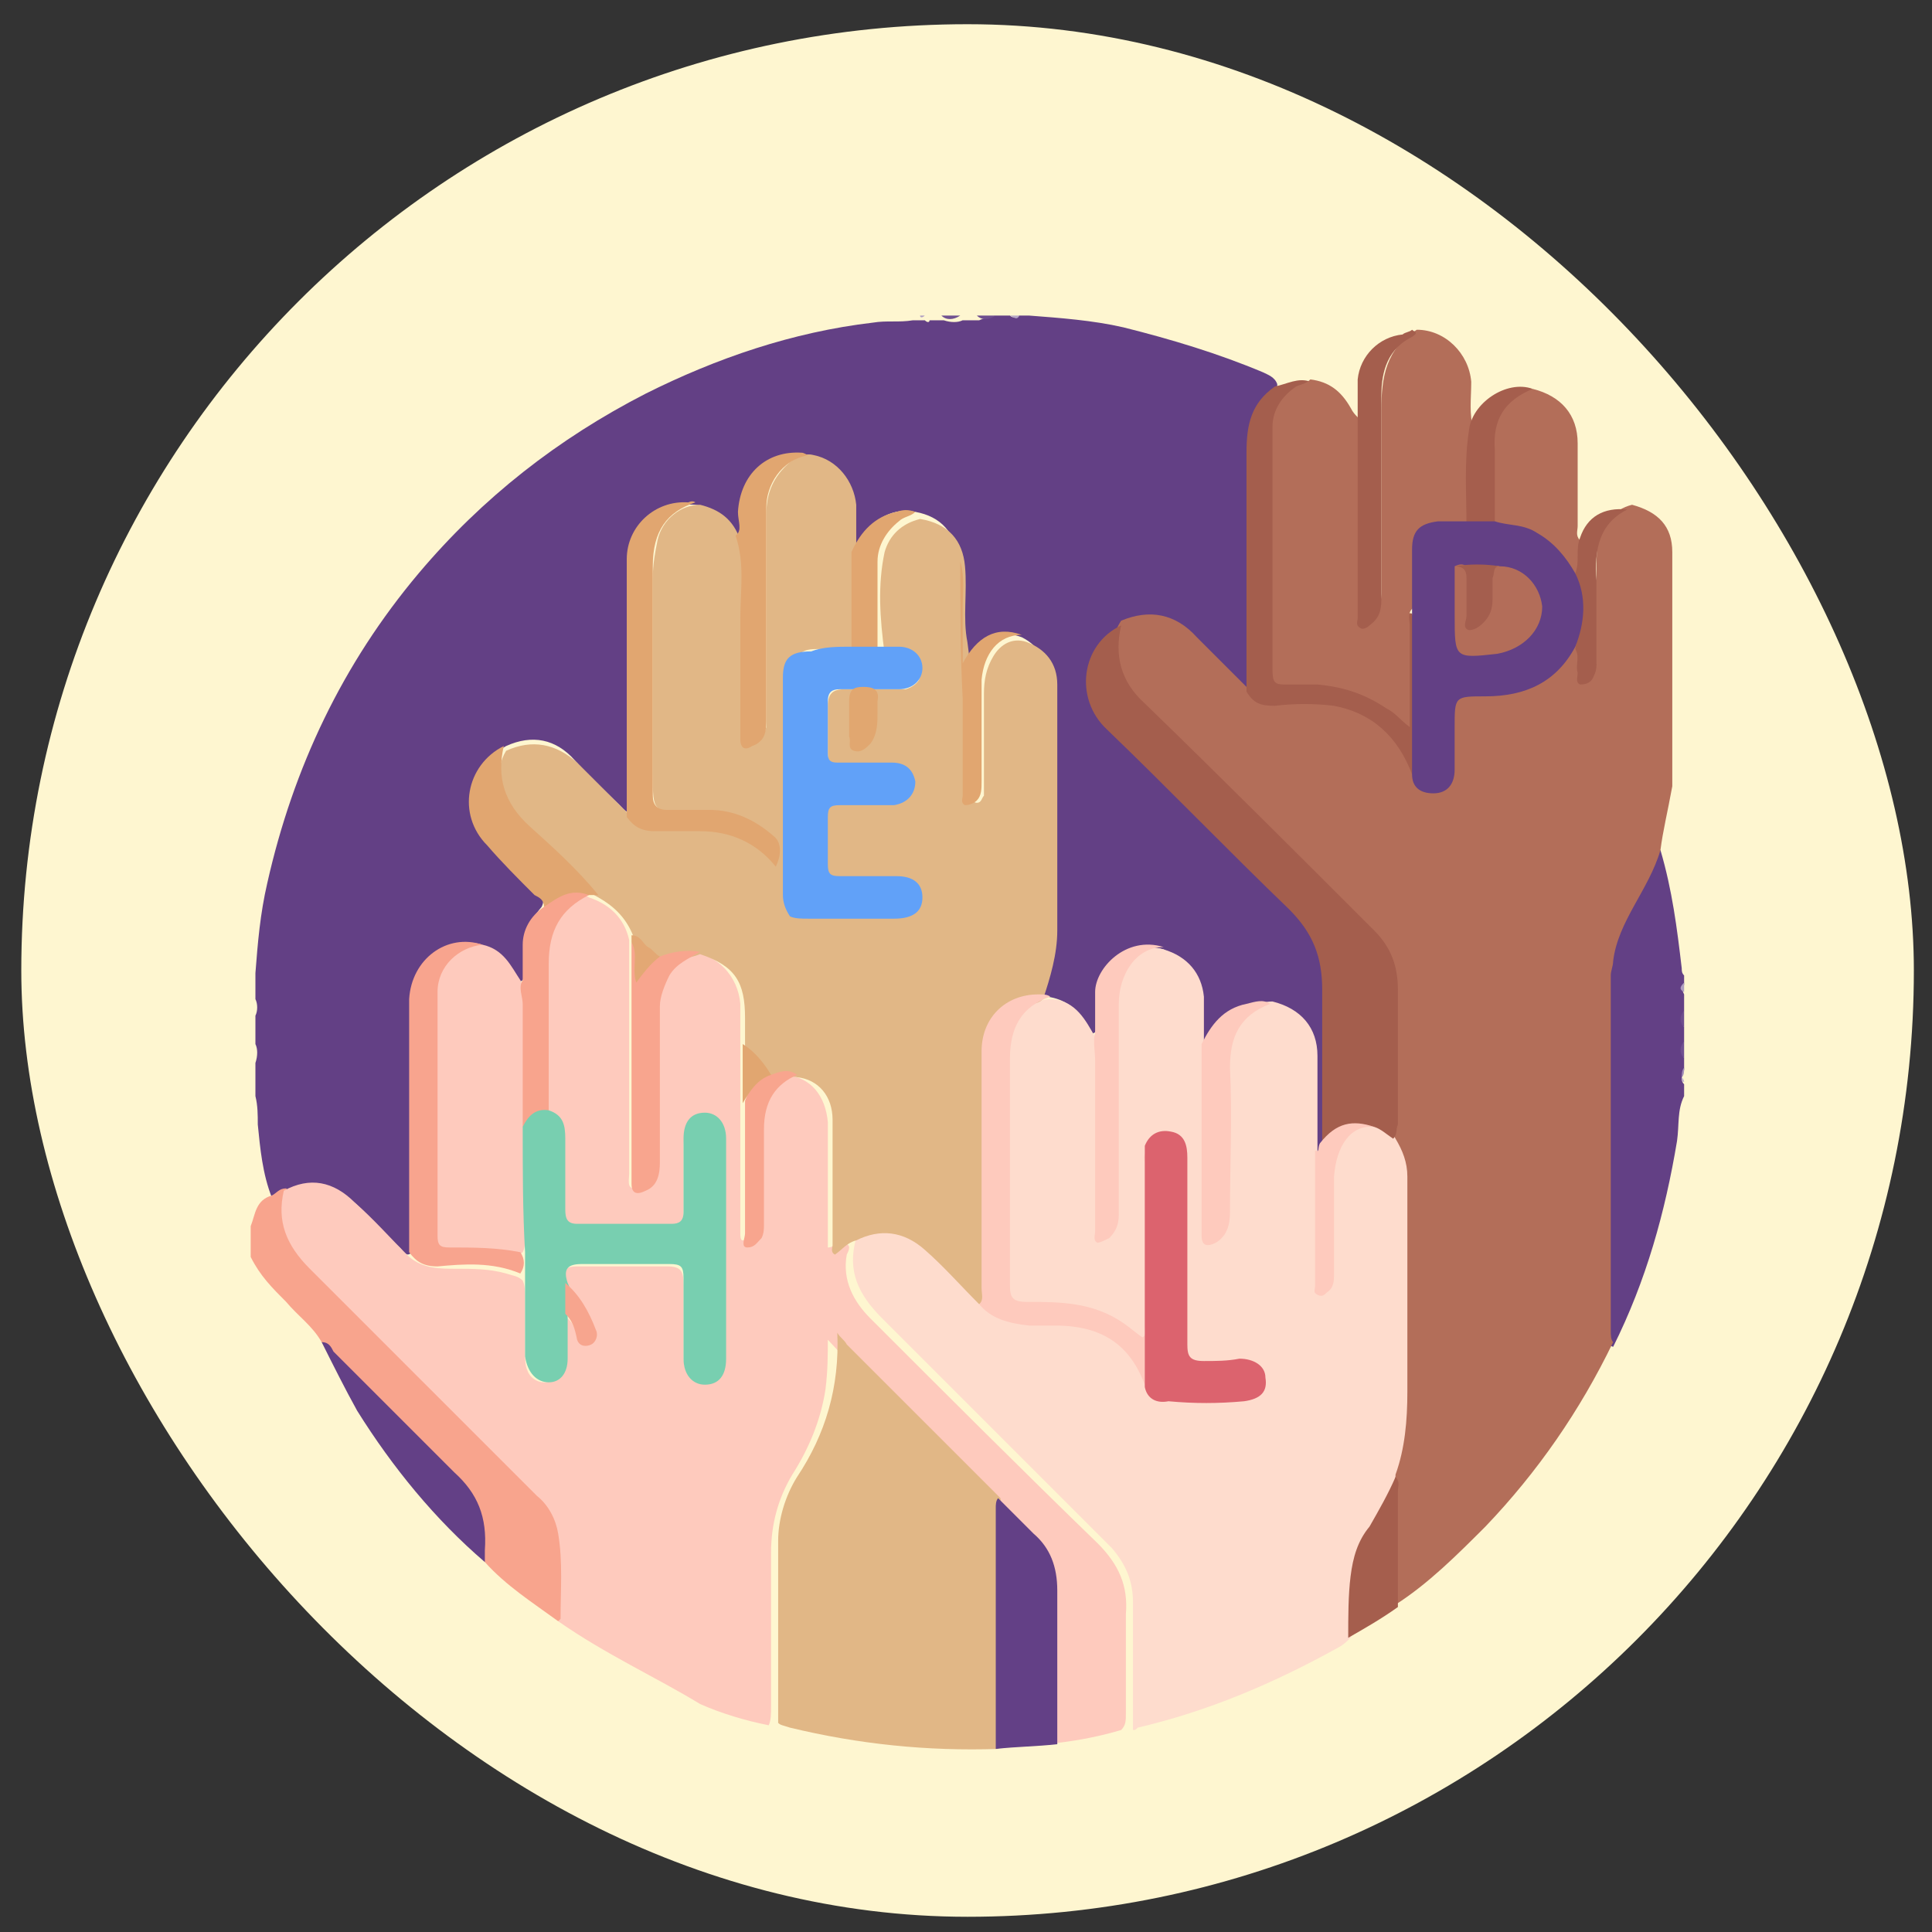 <svg width="49" height="49" viewBox="0 0 49 49" fill="none" xmlns="http://www.w3.org/2000/svg">
<rect x="0" y="0" width="49" height="49" fill="#333333" stroke="none"/>
<rect x="0.54" y="0.614" width="48" height="48" rx="24" fill="#FEF6D0"/>
<g clip-path="url(#clip0_806_8207)">
<path d="M25.255 8.003C25.375 8.003 25.495 8.003 25.615 8.003C25.675 8.063 25.735 8.063 25.855 8.003C25.915 8.003 25.975 8.003 26.095 8.003C26.875 8.063 27.715 8.123 28.495 8.303C29.695 8.603 30.894 8.963 32.034 9.443C32.154 9.503 32.334 9.563 32.394 9.743C32.394 9.803 32.394 9.863 32.334 9.863C31.794 10.342 31.734 10.942 31.794 11.602C31.794 13.342 31.794 15.142 31.794 16.881C31.794 17.061 31.794 17.241 31.734 17.421C31.614 17.661 31.494 17.481 31.374 17.421C31.014 17.061 30.654 16.701 30.294 16.341C29.755 15.802 29.215 15.682 28.495 15.982C27.535 16.581 27.415 17.601 28.195 18.441C29.755 20.001 31.314 21.621 32.934 23.12C33.354 23.541 33.654 24.08 33.654 24.68C33.654 26.12 33.714 27.62 33.654 29.06C33.594 29.18 33.654 29.36 33.414 29.3C33.294 29.18 33.354 29 33.354 28.88C33.354 28.28 33.354 27.68 33.354 27.08C33.354 26.36 33.054 25.82 32.334 25.58C31.794 25.4 31.254 25.64 30.894 26.24C30.714 26.3 30.714 26.54 30.474 26.42C30.354 26.12 30.414 25.82 30.414 25.52C30.474 24.8 30.114 24.38 29.515 24.08C28.675 23.84 27.895 24.44 27.835 25.34C27.835 25.64 27.895 25.88 27.775 26.18C27.595 26.3 27.535 26.12 27.535 26C27.355 25.58 26.995 25.34 26.575 25.28C26.455 25.22 26.335 25.22 26.275 25.1C26.215 24.98 26.275 24.8 26.335 24.68C26.515 24.08 26.575 23.421 26.575 22.761C26.575 20.961 26.575 19.161 26.575 17.361C26.575 16.822 26.395 16.401 25.915 16.162C25.435 15.982 25.015 16.102 24.715 16.462C24.655 16.521 24.595 16.701 24.415 16.642C24.295 16.581 24.295 16.401 24.295 16.282C24.295 15.622 24.295 15.022 24.295 14.362C24.295 14.302 24.295 14.242 24.295 14.182C24.235 13.522 23.875 13.102 23.215 12.982C22.676 12.862 22.136 13.162 21.836 13.642C21.776 13.762 21.776 13.942 21.596 13.882C21.476 13.582 21.536 13.282 21.536 12.922C21.536 12.202 21.236 11.782 20.576 11.542C19.616 11.422 18.896 12.022 18.836 13.042C18.836 13.222 18.896 13.522 18.716 13.642C18.656 13.642 18.596 13.582 18.596 13.522C18.356 13.102 18.056 12.862 17.636 12.802C16.736 12.742 16.137 13.282 16.137 14.182C16.137 16.102 16.137 18.021 16.137 19.941C16.137 20.121 16.137 20.301 16.077 20.481C15.957 20.721 15.837 20.541 15.717 20.421C15.357 20.061 14.937 19.701 14.577 19.281C14.097 18.741 13.497 18.621 12.837 18.921C11.877 19.461 11.697 20.541 12.417 21.321C12.777 21.741 13.197 22.101 13.557 22.521C13.677 22.641 13.857 22.761 13.737 23C13.377 23.421 13.257 23.84 13.317 24.38C13.317 24.56 13.317 24.68 13.257 24.86C13.077 24.98 13.017 24.8 13.017 24.68C12.837 24.32 12.537 24.08 12.177 24.02C11.277 23.84 10.557 24.44 10.557 25.4C10.557 26.42 10.557 27.5 10.557 28.52C10.557 29.42 10.557 30.319 10.557 31.219C10.557 31.399 10.557 31.579 10.497 31.699C10.317 31.939 10.258 31.759 10.137 31.639C9.778 31.339 9.418 30.979 9.118 30.619C8.578 30.079 7.978 29.899 7.318 30.259C7.138 30.259 7.078 30.499 6.898 30.379C6.658 29.779 6.598 29.12 6.538 28.52C6.538 28.28 6.538 28.04 6.478 27.8C6.478 27.5 6.478 27.26 6.478 26.96C6.538 26.78 6.538 26.6 6.478 26.48C6.478 26.24 6.478 26 6.478 25.76C6.538 25.64 6.538 25.46 6.478 25.34C6.478 25.1 6.478 24.92 6.478 24.68C6.538 23.9 6.598 23.18 6.778 22.401C7.438 19.461 8.698 16.822 10.617 14.542C12.237 12.622 14.157 11.122 16.377 9.983C18.176 9.083 20.096 8.423 22.136 8.183C22.496 8.123 22.796 8.183 23.155 8.123C23.276 8.123 23.335 8.123 23.456 8.123C23.515 8.183 23.575 8.183 23.575 8.123C23.695 8.123 23.815 8.123 23.935 8.123C24.115 8.183 24.295 8.183 24.415 8.123C24.535 8.123 24.715 8.123 24.835 8.123C24.955 8.063 25.075 8.063 25.255 8.003Z" fill="#634085"/>
<path d="M42.113 21.561C42.413 22.581 42.533 23.54 42.653 24.56C42.653 24.62 42.653 24.68 42.713 24.74C42.713 24.8 42.713 24.86 42.713 24.98C42.653 25.04 42.653 25.1 42.713 25.22C42.713 25.34 42.713 25.52 42.713 25.64C42.653 25.76 42.653 25.94 42.713 26.06C42.713 26.18 42.713 26.3 42.713 26.42C42.653 26.54 42.653 26.72 42.713 26.84C42.713 26.96 42.713 27.02 42.713 27.14C42.653 27.2 42.713 27.26 42.653 27.32C42.653 27.38 42.653 27.44 42.713 27.5C42.713 27.62 42.713 27.68 42.713 27.8C42.533 28.16 42.593 28.52 42.533 28.94C42.233 30.739 41.753 32.479 40.913 34.159C40.733 34.099 40.733 33.919 40.733 33.739C40.733 30.739 40.733 27.8 40.733 24.8C40.733 24.26 40.913 23.72 41.153 23.18C41.393 22.761 41.693 22.341 41.813 21.861C41.933 21.681 41.993 21.561 42.113 21.561Z" fill="#634085"/>
<path d="M14.157 41.118C13.497 40.638 12.837 40.218 12.297 39.618C12.177 39.438 12.237 39.258 12.237 39.078C12.237 38.478 12.057 37.938 11.577 37.518C10.557 36.559 9.597 35.539 8.638 34.579C8.458 34.399 8.338 34.219 8.158 34.039C7.918 33.619 7.558 33.379 7.258 33.019C6.898 32.659 6.598 32.359 6.358 31.879C6.358 31.639 6.358 31.339 6.358 31.099C6.478 30.799 6.478 30.439 6.898 30.319C7.018 30.259 7.078 30.14 7.258 30.14C7.378 30.259 7.318 30.379 7.318 30.499C7.258 31.039 7.378 31.459 7.798 31.879C9.777 33.799 11.697 35.779 13.677 37.698C14.217 38.238 14.457 38.778 14.457 39.558C14.457 39.978 14.457 40.398 14.457 40.818C14.337 40.878 14.397 41.058 14.157 41.118Z" fill="#F8A48D"/>
<path d="M24.355 8.003C24.175 8.123 23.995 8.123 23.875 8.003C23.995 8.003 24.175 8.003 24.355 8.003Z" fill="#705190"/>
<path d="M25.255 8.003C25.075 8.123 24.895 8.123 24.775 8.003C24.955 8.003 25.075 8.003 25.255 8.003Z" fill="#6E4E8F"/>
<path d="M42.713 26.06C42.593 25.94 42.593 25.76 42.713 25.64C42.713 25.76 42.713 25.88 42.713 26.06Z" fill="#6D4D8D"/>
<path d="M42.713 26.84C42.593 26.72 42.593 26.54 42.713 26.42C42.713 26.54 42.713 26.66 42.713 26.84Z" fill="#705090"/>
<path d="M42.653 27.32C42.653 27.26 42.653 27.14 42.713 27.08C42.713 27.2 42.713 27.26 42.653 27.32C42.713 27.32 42.713 27.32 42.653 27.32Z" fill="#A490B9"/>
<path d="M42.713 25.16C42.593 25.1 42.593 25.04 42.713 24.92C42.713 25.04 42.713 25.1 42.713 25.16Z" fill="#AF9DC0"/>
<path d="M25.855 8.003C25.795 8.123 25.735 8.063 25.615 8.003C25.675 8.003 25.735 8.003 25.855 8.003Z" fill="#B6A6C6"/>
<path d="M23.455 8.003C23.395 8.063 23.335 8.063 23.335 8.003C23.395 8.003 23.455 8.003 23.455 8.003Z" fill="#B09FC2"/>
<path d="M42.653 27.32C42.713 27.38 42.713 27.44 42.713 27.44C42.653 27.44 42.653 27.38 42.653 27.32Z" fill="#BEAFCC"/>
<path d="M42.113 21.561C41.813 22.581 41.033 23.36 40.913 24.38C40.913 24.5 40.853 24.62 40.853 24.74C40.853 27.74 40.853 30.739 40.853 33.739C40.853 33.859 40.853 33.979 40.913 34.039C40.073 35.779 38.993 37.338 37.673 38.718C36.953 39.438 36.234 40.158 35.394 40.698C35.274 40.518 35.274 40.338 35.274 40.158C35.274 39.258 35.274 38.298 35.274 37.398C35.754 34.879 35.394 32.359 35.514 29.779C35.514 29.48 35.454 29.24 35.334 28.94C35.334 27.68 35.334 26.42 35.334 25.16C35.334 24.5 35.154 23.96 34.674 23.54C32.694 21.561 30.774 19.641 28.795 17.661C28.435 17.301 28.195 16.822 28.255 16.282C28.255 16.102 28.315 15.922 28.435 15.742C29.155 15.442 29.815 15.562 30.355 16.162C30.774 16.581 31.194 17.001 31.614 17.421C31.974 17.721 32.394 17.721 32.814 17.721C33.174 17.721 33.534 17.661 33.894 17.781C34.914 18.021 35.574 18.621 35.934 19.581C35.994 19.821 36.174 20.001 36.474 19.941C36.773 19.881 36.834 19.701 36.834 19.401C36.834 18.921 36.834 18.441 36.834 17.961C36.834 17.541 36.894 17.481 37.313 17.481C37.673 17.481 38.033 17.481 38.453 17.421C38.993 17.301 39.413 17.061 39.713 16.581C39.773 16.462 39.833 16.341 40.013 16.282C40.193 16.341 40.133 16.521 40.193 16.701C40.193 16.822 40.193 16.941 40.253 17.121C40.493 17.001 40.493 16.822 40.493 16.581C40.493 15.802 40.493 15.082 40.493 14.302C40.493 14.122 40.493 13.882 40.553 13.702C40.673 13.282 40.913 12.922 41.393 12.802C42.053 12.982 42.413 13.342 42.413 14.002C42.413 15.982 42.413 17.961 42.413 19.941C42.293 20.601 42.173 21.081 42.113 21.561Z" fill="#B36E59"/>
<path d="M14.157 41.118L14.217 41.058C14.217 40.338 14.277 39.618 14.157 38.898C14.097 38.538 13.917 38.178 13.617 37.938C11.697 36.019 9.778 34.099 7.858 32.179C7.258 31.579 7.018 30.979 7.198 30.199C7.858 29.84 8.458 29.959 8.998 30.499C9.478 30.919 9.898 31.399 10.378 31.879C10.738 32.179 11.158 32.179 11.577 32.179C11.997 32.179 12.417 32.179 12.837 32.299C13.017 32.359 13.137 32.359 13.257 32.479C13.317 32.599 13.317 32.779 13.317 32.899C13.317 33.379 13.317 33.859 13.317 34.339C13.317 34.459 13.317 34.639 13.377 34.759C13.437 34.939 13.617 35.059 13.797 35.059C14.037 35.059 14.157 34.879 14.157 34.699C14.157 34.519 14.157 34.279 14.157 34.039C14.157 33.859 14.157 33.679 14.217 33.499C14.337 33.319 14.397 33.439 14.457 33.499C14.577 33.619 14.577 33.799 14.697 33.919C14.757 34.039 14.817 34.099 14.937 34.099C15.057 34.039 14.997 33.919 14.997 33.799C14.877 33.439 14.697 33.139 14.457 32.899C14.397 32.779 14.277 32.719 14.217 32.539C14.157 32.239 14.337 32.119 14.637 32.119C15.417 32.119 16.197 32.119 16.917 32.119C17.277 32.119 17.337 32.239 17.337 32.599C17.337 33.199 17.337 33.799 17.337 34.399C17.337 34.819 17.517 35.059 17.756 35.059C18.056 35.059 18.176 34.819 18.176 34.399C18.176 32.659 18.176 30.859 18.176 29.12C18.176 28.7 18.056 28.46 17.756 28.46C17.456 28.46 17.337 28.7 17.337 29.12C17.337 29.66 17.337 30.199 17.337 30.739C17.337 31.159 17.217 31.279 16.797 31.279C16.077 31.279 15.357 31.279 14.637 31.279C14.217 31.279 14.157 31.159 14.097 30.739C14.097 30.259 14.097 29.779 14.097 29.3C14.097 28.94 14.037 28.58 13.737 28.34C13.677 28.22 13.677 28.04 13.677 27.92C13.677 26.72 13.677 25.58 13.677 24.38C13.677 23.66 13.977 23.061 14.697 22.761C14.757 22.761 14.877 22.701 14.937 22.761C15.477 22.941 15.837 23.3 15.957 23.84C15.957 23.9 15.957 24.02 15.957 24.08C15.957 25.94 15.957 27.8 15.957 29.66C15.957 29.72 15.957 29.779 15.957 29.779C15.957 29.899 15.897 30.139 16.077 30.139C16.257 30.139 16.317 30.02 16.377 29.84C16.437 29.66 16.437 29.48 16.437 29.3C16.437 28.1 16.437 26.9 16.437 25.7C16.437 24.92 16.737 24.44 17.517 24.14C18.176 24.2 18.716 24.74 18.776 25.46C18.776 25.82 18.776 26.18 18.776 26.54C18.776 27.02 18.776 27.5 18.776 27.98C18.776 29 18.776 29.959 18.776 30.979C18.776 31.099 18.776 31.159 18.776 31.279C18.776 31.339 18.776 31.459 18.836 31.459C18.896 31.459 18.956 31.399 18.956 31.339C19.016 31.219 19.016 31.039 19.016 30.919C19.016 30.199 19.016 29.48 19.016 28.82C19.016 28.4 19.076 28.04 19.316 27.68C19.496 27.5 19.676 27.32 19.916 27.26C20.576 27.32 20.936 27.8 20.996 28.46C20.996 29.419 20.996 30.379 20.996 31.279C20.996 31.399 20.996 31.519 20.996 31.639C21.176 31.639 21.236 31.459 21.416 31.519C21.596 31.579 21.536 31.699 21.476 31.819C21.356 32.479 21.656 33.019 22.076 33.439C23.996 35.359 25.915 37.278 27.835 39.138C28.375 39.678 28.615 40.218 28.555 40.938C28.555 41.778 28.555 42.617 28.555 43.457C28.555 43.637 28.555 43.757 28.435 43.877C27.835 44.057 27.175 44.177 26.515 44.237C26.395 44.117 26.455 43.937 26.455 43.757C26.455 42.678 26.455 41.658 26.455 40.578C26.455 39.918 26.275 39.318 25.735 38.838C25.495 38.598 25.195 38.358 25.015 38.058C23.696 36.738 22.316 35.419 20.996 33.979V33.919C20.996 34.339 20.996 34.759 20.936 35.239C20.816 36.019 20.516 36.738 20.096 37.398C19.736 37.998 19.556 38.658 19.556 39.378C19.556 40.698 19.556 41.958 19.556 43.277C19.556 43.457 19.556 43.637 19.496 43.757C18.896 43.637 18.296 43.457 17.756 43.218C16.677 42.558 15.357 41.958 14.157 41.118Z" fill="#FECABD"/>
<path d="M28.735 43.877C28.735 42.797 28.735 41.718 28.735 40.638C28.735 40.098 28.555 39.678 28.195 39.258C26.275 37.338 24.295 35.359 22.376 33.439C21.776 32.839 21.476 32.239 21.716 31.399C22.076 31.039 22.495 31.159 22.916 31.219C23.215 31.279 23.395 31.399 23.635 31.639C24.115 32.059 24.535 32.539 24.955 33.019C25.195 33.319 25.555 33.439 25.975 33.379C26.215 33.379 26.515 33.379 26.815 33.379C27.655 33.379 28.375 33.739 28.915 34.399C29.095 34.639 29.095 34.939 29.215 35.179C29.334 35.359 29.454 35.479 29.694 35.479C30.354 35.539 30.954 35.539 31.614 35.479C31.854 35.419 32.094 35.359 32.034 35.059C32.034 34.819 31.794 34.639 31.494 34.699C31.194 34.699 30.954 34.699 30.654 34.699C30.114 34.699 30.054 34.639 30.054 34.099C30.054 32.779 30.054 31.399 30.054 30.079C30.054 29.84 30.054 29.66 30.054 29.42C30.054 29.18 29.934 29 29.694 28.94C29.454 28.88 29.274 29 29.154 29.24C29.095 29.36 29.095 29.54 29.095 29.72C29.095 30.979 29.095 32.179 29.095 33.439C29.095 33.559 29.095 33.619 29.095 33.739C29.095 33.859 29.095 33.979 28.975 34.039C28.855 34.099 28.795 34.039 28.675 33.919C28.015 33.319 27.235 33.199 26.395 33.139C26.275 33.139 26.215 33.139 26.095 33.139C25.615 33.139 25.555 33.079 25.555 32.599C25.555 31.219 25.555 29.779 25.555 28.4C25.555 27.8 25.555 27.2 25.555 26.6C25.555 25.88 26.035 25.34 26.695 25.34C27.295 25.4 27.535 25.88 27.775 26.3C27.955 26.54 27.895 26.84 27.895 27.08C27.895 28.4 27.895 29.72 27.895 31.039C27.895 31.159 27.835 31.399 28.015 31.399C28.195 31.399 28.255 31.219 28.315 31.039C28.375 30.859 28.315 30.739 28.315 30.559C28.315 28.94 28.315 27.32 28.315 25.7C28.315 25.28 28.375 24.86 28.615 24.5C28.855 24.2 29.095 23.96 29.515 24.08C30.114 24.26 30.474 24.68 30.534 25.28C30.534 25.7 30.534 26.06 30.534 26.48C30.654 26.66 30.654 26.84 30.654 27.02C30.654 28.28 30.654 29.48 30.654 30.739C30.654 30.859 30.654 30.979 30.654 31.039C30.654 31.159 30.594 31.399 30.774 31.399C30.954 31.399 31.014 31.219 31.074 31.039C31.134 30.859 31.134 30.679 31.134 30.499C31.134 29.3 31.134 28.1 31.134 26.9C31.134 26.54 31.194 26.18 31.494 25.82C31.674 25.58 31.914 25.4 32.274 25.4C32.994 25.58 33.414 26.06 33.414 26.78C33.414 27.62 33.414 28.4 33.414 29.24C33.534 29.36 33.534 29.54 33.534 29.72C33.534 30.559 33.534 31.399 33.534 32.239C33.534 32.359 33.534 32.419 33.534 32.539C33.534 32.599 33.534 32.659 33.594 32.659C33.654 32.659 33.654 32.659 33.714 32.599C33.774 32.479 33.774 32.299 33.774 32.179C33.774 31.459 33.774 30.739 33.774 30.079C33.774 29.779 33.774 29.54 33.894 29.24C34.074 28.82 34.314 28.52 34.794 28.52C35.034 28.52 35.274 28.64 35.394 28.88C35.574 29.18 35.694 29.48 35.694 29.84C35.694 31.639 35.694 33.499 35.694 35.299C35.694 36.019 35.633 36.739 35.394 37.398C35.394 37.758 35.214 38.118 35.034 38.358C34.494 39.138 34.314 40.038 34.314 40.938C34.314 41.118 34.374 41.358 34.254 41.538C34.194 41.598 34.074 41.718 33.954 41.778C32.334 42.678 30.654 43.398 28.855 43.817C28.795 43.877 28.795 43.877 28.735 43.877Z" fill="#FEDCCD"/>
<path d="M24.835 33.079C24.355 32.599 23.936 32.119 23.456 31.699C22.916 31.219 22.316 31.159 21.716 31.459C21.476 31.519 21.356 31.699 21.176 31.819C21.056 31.759 21.116 31.639 21.116 31.579C21.116 30.499 21.116 29.42 21.116 28.4C21.116 27.8 20.756 27.38 20.216 27.32C20.036 27.26 19.796 27.44 19.616 27.38C19.316 27.14 19.076 26.84 18.896 26.54C18.896 26.3 18.896 26.06 18.896 25.82C18.896 24.92 18.656 24.5 17.756 24.2C17.456 24.32 17.157 24.32 16.857 24.38C16.497 24.32 16.317 23.96 16.077 23.78C15.897 23.3 15.597 23.001 15.177 22.761C14.937 22.641 14.757 22.461 14.577 22.281C14.097 21.801 13.557 21.261 13.077 20.781C12.597 20.301 12.537 19.521 12.837 19.041C13.497 18.741 14.097 18.861 14.637 19.341C15.117 19.821 15.537 20.241 16.017 20.721C16.377 21.021 16.797 21.021 17.276 21.021C17.756 21.021 18.176 20.961 18.596 21.081C19.136 21.261 19.556 21.501 19.916 21.921C20.036 22.221 20.096 22.461 19.976 22.761C19.856 23.12 19.856 23.12 20.216 23.12C21.056 23.18 21.956 23.12 22.796 23.12C23.096 23.12 23.276 22.941 23.276 22.761C23.276 22.521 23.096 22.341 22.796 22.341C22.376 22.281 21.896 22.341 21.476 22.341C21.056 22.341 20.996 22.281 20.936 21.861C20.936 21.501 20.936 21.141 20.936 20.781C20.936 20.481 21.056 20.361 21.356 20.361C21.716 20.361 22.016 20.361 22.376 20.361C22.436 20.361 22.496 20.361 22.556 20.361C22.916 20.361 23.156 20.181 23.156 19.941C23.156 19.701 22.916 19.521 22.556 19.521C22.196 19.521 21.776 19.521 21.416 19.521C21.116 19.521 20.996 19.401 20.996 19.101C20.996 18.681 20.996 18.321 20.996 17.901C20.996 17.601 21.116 17.481 21.416 17.481C21.836 17.481 22.196 17.481 22.616 17.481C22.736 17.481 22.856 17.481 22.976 17.481C23.156 17.421 23.336 17.301 23.336 17.121C23.336 16.881 23.216 16.762 23.036 16.701C22.856 16.642 22.616 16.701 22.436 16.581C22.316 15.682 22.256 14.842 22.436 14.002C22.556 13.582 22.856 13.282 23.336 13.162C24.055 13.282 24.415 13.702 24.475 14.362C24.535 15.022 24.415 15.682 24.535 16.282C24.715 17.541 24.655 18.861 24.655 20.121C24.655 20.181 24.655 20.361 24.775 20.361C24.895 20.361 24.895 20.241 24.955 20.181C24.955 20.061 24.955 19.941 24.955 19.821C24.955 19.101 24.955 18.381 24.955 17.601C24.955 17.241 25.015 16.942 25.195 16.642C25.375 16.342 25.675 16.162 26.035 16.282C26.515 16.462 26.815 16.822 26.815 17.361C26.815 19.461 26.815 21.561 26.815 23.601C26.815 24.2 26.635 24.8 26.455 25.34C26.395 25.4 26.275 25.46 26.155 25.46C25.495 25.7 25.135 26.12 25.135 26.84C25.135 27.68 25.135 28.46 25.135 29.3C25.135 30.439 25.135 31.579 25.135 32.719C25.015 32.779 25.075 32.959 24.835 33.079Z" fill="#E1B786"/>
<path d="M20.036 23.12C19.916 23.18 19.796 23.18 19.676 23.061C19.556 22.941 19.616 22.821 19.736 22.701C19.916 22.461 19.856 22.161 19.736 21.921C19.796 21.381 19.496 21.081 19.016 20.841C18.536 20.601 17.996 20.601 17.517 20.601C16.557 20.601 16.557 20.601 16.557 19.641C16.557 17.961 16.557 16.341 16.557 14.662C16.557 14.302 16.617 14.002 16.677 13.702C16.797 13.162 17.276 12.802 17.756 12.802C18.236 12.922 18.596 13.162 18.776 13.702C19.016 13.942 19.016 14.242 19.016 14.542C19.016 15.862 19.016 17.181 19.016 18.441C19.016 18.561 18.896 18.801 19.136 18.861C19.316 18.861 19.376 18.621 19.436 18.441C19.436 18.261 19.436 18.081 19.436 17.961C19.436 16.341 19.436 14.662 19.436 13.042C19.436 12.502 19.616 12.082 20.036 11.722C20.216 11.602 20.396 11.482 20.636 11.542C21.236 11.662 21.656 12.202 21.716 12.802C21.716 13.162 21.716 13.582 21.716 13.942L21.776 14.002C21.836 14.782 21.896 15.562 21.776 16.341C21.656 16.462 21.476 16.462 21.356 16.462C21.176 16.462 20.936 16.462 20.696 16.462C20.276 16.462 20.156 16.642 20.156 17.061C20.156 17.721 20.156 18.321 20.156 18.981C20.156 19.881 20.156 20.781 20.156 21.681C19.976 22.161 19.976 22.641 20.036 23.12Z" fill="#E1B786"/>
<path d="M35.334 28.88C35.154 28.76 35.034 28.64 34.854 28.58C34.434 28.52 34.074 28.58 33.774 28.88C33.714 28.94 33.654 29.06 33.534 29.06C33.534 27.74 33.534 26.42 33.534 25.1C33.534 24.26 33.294 23.66 32.694 23.061C31.135 21.561 29.635 20.001 28.075 18.501C27.235 17.721 27.415 16.342 28.435 15.862C28.255 16.642 28.435 17.301 29.035 17.841C31.015 19.761 32.934 21.681 34.854 23.601C35.274 24.02 35.454 24.5 35.454 25.1C35.454 26.24 35.454 27.38 35.454 28.52C35.394 28.64 35.454 28.76 35.334 28.88Z" fill="#A45E4D"/>
<path d="M12.237 23.96C12.777 24.08 12.957 24.5 13.197 24.86C13.317 25.1 13.317 25.34 13.317 25.58C13.317 26.6 13.317 27.56 13.317 28.58C13.317 29.48 13.317 30.379 13.317 31.339C13.317 31.519 13.317 31.639 13.257 31.759C13.197 31.819 13.077 31.819 12.957 31.819C12.477 31.699 11.997 31.759 11.457 31.699C11.037 31.699 10.977 31.639 10.977 31.219C10.977 29.18 10.977 27.2 10.977 25.16C10.977 24.68 11.217 24.26 11.637 24.02C11.817 23.9 12.057 23.9 12.237 23.96Z" fill="#FECABD"/>
<path d="M24.835 33.079C24.955 32.959 24.895 32.839 24.895 32.659C24.895 30.679 24.895 28.64 24.895 26.66C24.895 25.82 25.495 25.22 26.335 25.22C26.455 25.22 26.575 25.22 26.635 25.28C25.915 25.52 25.615 26.06 25.615 26.84C25.615 28.76 25.615 30.679 25.615 32.599C25.615 32.899 25.675 33.019 26.035 33.019C26.875 33.019 27.715 33.019 28.495 33.559C28.675 33.679 28.795 33.799 28.975 33.919C29.095 33.859 29.035 33.739 29.035 33.619C29.035 32.239 29.035 30.859 29.035 29.54C29.035 29.42 28.975 29.3 29.095 29.18C29.215 29.3 29.215 29.48 29.215 29.66C29.215 31.399 29.215 33.139 29.215 34.819C29.215 34.999 29.215 35.179 29.095 35.299C28.735 34.159 28.015 33.619 26.755 33.619C26.575 33.619 26.335 33.619 26.095 33.619C25.555 33.559 25.135 33.439 24.835 33.079Z" fill="#FECABD"/>
<path d="M35.814 19.641C35.454 18.681 34.794 18.081 33.834 17.901C33.354 17.841 32.814 17.841 32.334 17.901C31.974 17.901 31.794 17.841 31.614 17.541C31.614 15.502 31.614 13.522 31.614 11.482C31.614 10.762 31.734 10.223 32.334 9.803C32.634 9.743 32.934 9.563 33.234 9.683C33.234 9.863 33.114 9.863 32.994 9.983C32.574 10.223 32.394 10.582 32.394 11.062C32.394 12.982 32.394 14.962 32.394 16.881C32.394 17.301 32.454 17.301 32.814 17.301C33.174 17.301 33.594 17.301 33.954 17.361C34.554 17.481 35.094 17.781 35.574 18.201C35.634 18.021 35.634 17.841 35.634 17.661C35.634 17.061 35.634 16.462 35.634 15.862C35.634 15.742 35.574 15.502 35.814 15.562C35.874 15.742 35.874 15.862 35.874 16.042C35.874 17.121 35.874 18.141 35.874 19.161C35.934 19.281 35.994 19.521 35.814 19.641Z" fill="#A45E4D"/>
<path d="M17.636 12.742C16.916 12.982 16.556 13.462 16.556 14.362C16.556 16.282 16.556 18.261 16.556 20.181C16.556 20.421 16.676 20.541 16.916 20.541C17.276 20.541 17.636 20.541 17.996 20.541C18.596 20.541 19.136 20.781 19.616 21.201C19.856 21.381 19.796 21.741 19.676 21.981C19.196 21.381 18.536 21.081 17.756 21.081C17.396 21.081 16.976 21.081 16.616 21.081C16.256 21.081 16.076 20.961 15.896 20.721C15.896 18.561 15.896 16.402 15.896 14.182C15.896 13.342 16.616 12.682 17.456 12.742C17.576 12.682 17.636 12.742 17.636 12.742Z" fill="#E1A670"/>
<path d="M12.237 23.96C11.637 24.02 11.097 24.5 11.097 25.16C11.097 27.2 11.097 29.3 11.097 31.339C11.097 31.579 11.157 31.639 11.397 31.639C11.997 31.639 12.597 31.639 13.197 31.759C13.317 31.939 13.317 32.119 13.197 32.299C12.477 31.999 11.757 32.059 11.097 32.119C10.737 32.119 10.557 31.999 10.377 31.759C10.377 29.6 10.377 27.5 10.377 25.34C10.437 24.32 11.337 23.66 12.237 23.96Z" fill="#F8A48E"/>
<path d="M20.516 11.542C19.796 11.662 19.436 12.322 19.436 12.862C19.436 14.662 19.436 16.401 19.436 18.201C19.436 18.501 19.436 18.801 19.076 18.921C18.896 19.041 18.776 18.981 18.776 18.741C18.776 17.721 18.776 16.701 18.776 15.682C18.776 14.962 18.896 14.302 18.656 13.582C18.836 13.462 18.716 13.222 18.716 12.982C18.776 12.022 19.436 11.422 20.336 11.482C20.396 11.482 20.456 11.542 20.516 11.542Z" fill="#E1A670"/>
<path d="M29.514 24.02C28.795 24.02 28.375 24.74 28.375 25.46C28.375 27.26 28.375 29 28.375 30.799C28.375 31.039 28.315 31.219 28.135 31.399C28.015 31.459 27.895 31.519 27.835 31.519C27.715 31.459 27.775 31.339 27.775 31.219C27.775 29.779 27.775 28.34 27.775 26.9C27.775 26.66 27.715 26.42 27.775 26.18C27.775 25.82 27.775 25.52 27.775 25.16C27.775 24.56 28.555 23.72 29.514 24.02Z" fill="#FECABD"/>
<path d="M12.777 18.921C12.597 19.701 12.777 20.361 13.437 20.961C14.037 21.501 14.637 22.041 15.177 22.701C15.117 22.701 15.057 22.701 14.937 22.701C14.517 22.701 14.217 22.881 13.797 23C13.797 22.821 13.677 22.761 13.557 22.701C13.137 22.281 12.717 21.861 12.357 21.441C11.577 20.661 11.817 19.401 12.777 18.921Z" fill="#E1A670"/>
<path d="M32.214 25.46C31.434 25.76 31.195 26.3 31.195 27.08C31.255 28.28 31.195 29.54 31.195 30.739C31.195 31.039 31.134 31.339 30.835 31.519C30.595 31.639 30.475 31.579 30.475 31.339C30.475 29.72 30.475 28.1 30.475 26.48C30.715 26 31.015 25.58 31.614 25.46C31.854 25.4 32.034 25.34 32.214 25.46Z" fill="#FECABD"/>
<path d="M13.797 23C14.157 22.761 14.457 22.521 14.937 22.701C14.217 23.061 13.917 23.601 13.917 24.44C13.917 25.7 13.917 26.9 13.917 28.16C13.677 28.28 13.497 28.46 13.257 28.58C13.257 27.56 13.257 26.54 13.257 25.46C13.257 25.28 13.137 25.04 13.257 24.86C13.257 24.56 13.257 24.26 13.257 23.96C13.257 23.601 13.437 23.241 13.797 23Z" fill="#F8A48D"/>
<path d="M21.596 16.402C21.596 15.622 21.596 14.782 21.596 14.002C21.836 13.462 22.196 13.102 22.736 12.982C22.916 12.922 23.036 12.922 23.216 12.982C23.096 13.102 22.916 13.102 22.796 13.222C22.496 13.462 22.256 13.822 22.256 14.242C22.256 14.962 22.256 15.682 22.256 16.402C22.016 16.522 21.776 16.522 21.596 16.402Z" fill="#E1A670"/>
<path d="M25.915 16.102C25.315 16.102 24.955 16.581 24.895 17.241C24.895 18.081 24.895 18.981 24.895 19.821C24.895 20.001 24.895 20.181 24.775 20.301C24.715 20.361 24.595 20.421 24.476 20.421C24.355 20.361 24.416 20.241 24.416 20.181C24.416 19.341 24.416 18.501 24.416 17.721C24.355 16.581 24.355 15.382 24.355 14.242C24.476 14.662 24.416 15.022 24.416 15.442C24.416 15.862 24.416 16.342 24.416 16.822C24.775 16.162 25.255 15.862 25.915 16.102Z" fill="#E1A670"/>
<path d="M33.474 29C33.894 28.46 34.314 28.4 34.854 28.58C34.254 28.52 33.894 29.06 33.834 29.84C33.834 30.679 33.834 31.459 33.834 32.299C33.834 32.479 33.834 32.659 33.654 32.779C33.594 32.839 33.534 32.899 33.414 32.839C33.294 32.779 33.354 32.719 33.354 32.599C33.354 32.179 33.354 31.759 33.354 31.339C33.354 30.619 33.354 29.899 33.354 29.18C33.474 29.24 33.414 29.12 33.474 29Z" fill="#FECABD"/>
<path d="M19.736 43.697C19.736 42.138 19.736 40.578 19.736 39.078C19.736 38.538 19.916 37.938 20.216 37.458C20.936 36.379 21.296 35.179 21.236 33.799C21.296 33.919 21.416 33.979 21.476 34.099C22.676 35.299 23.876 36.498 25.076 37.698C25.195 37.818 25.256 37.878 25.375 37.998C25.436 38.598 25.436 39.258 25.436 39.858C25.436 41.178 25.436 42.498 25.436 43.817C25.436 43.997 25.495 44.177 25.316 44.357C23.516 44.417 21.776 44.237 20.036 43.817C19.856 43.757 19.796 43.757 19.736 43.697Z" fill="#E1B786"/>
<path d="M25.255 44.357C25.255 42.318 25.255 40.278 25.255 38.238C25.255 38.178 25.255 38.058 25.315 37.998C25.615 38.298 25.915 38.598 26.215 38.898C26.635 39.258 26.815 39.738 26.815 40.338C26.815 41.658 26.815 42.977 26.815 44.237C26.275 44.297 25.795 44.297 25.255 44.357Z" fill="#634086"/>
<path d="M8.158 34.039C8.338 34.039 8.398 34.159 8.458 34.279C9.478 35.299 10.497 36.319 11.517 37.338C12.117 37.878 12.357 38.478 12.297 39.318C12.297 39.438 12.297 39.498 12.297 39.618C11.037 38.538 9.957 37.218 9.058 35.779C8.758 35.239 8.458 34.639 8.158 34.039Z" fill="#634086"/>
<path d="M34.194 41.538C34.194 40.998 34.194 40.458 34.254 39.978C34.314 39.498 34.434 39.078 34.734 38.718C34.974 38.298 35.214 37.878 35.394 37.458C35.514 37.578 35.454 37.698 35.454 37.818C35.454 38.778 35.454 39.798 35.454 40.758C35.034 41.058 34.614 41.298 34.194 41.538Z" fill="#A55E4D"/>
<path d="M35.814 15.442C35.694 15.562 35.754 15.742 35.754 15.862C35.754 16.701 35.754 17.541 35.754 18.441C35.514 18.261 35.394 18.081 35.154 17.961C34.614 17.601 34.074 17.421 33.414 17.361C33.114 17.361 32.874 17.361 32.574 17.361C32.334 17.361 32.274 17.301 32.274 17.001C32.274 14.962 32.274 12.862 32.274 10.822C32.274 10.402 32.514 10.043 32.874 9.803C32.994 9.743 33.114 9.743 33.234 9.623C33.714 9.683 34.014 9.922 34.254 10.342C34.314 10.462 34.374 10.522 34.434 10.582C34.614 10.762 34.554 10.942 34.554 11.122C34.554 12.442 34.554 13.762 34.554 15.082C34.554 15.202 34.554 15.262 34.554 15.382C34.554 15.502 34.494 15.682 34.674 15.742C34.854 15.742 34.914 15.562 34.974 15.442C35.034 15.262 35.034 15.082 35.034 14.962C35.034 13.462 35.034 11.962 35.034 10.402C35.034 9.563 35.154 8.843 35.934 8.363C36.654 8.363 37.254 8.963 37.314 9.683C37.314 10.102 37.254 10.522 37.374 10.882C37.254 10.942 37.314 11.002 37.314 11.062C37.254 11.722 37.314 12.442 37.254 13.102C37.254 13.162 37.254 13.222 37.194 13.282C37.014 13.462 36.834 13.402 36.654 13.402C36.054 13.402 35.874 13.582 35.874 14.182C35.874 14.482 35.874 14.782 35.874 15.082C35.934 15.202 35.934 15.382 35.814 15.442Z" fill="#B36E59"/>
<path d="M38.873 9.863C39.593 10.043 40.013 10.522 40.013 11.242C40.013 11.962 40.013 12.622 40.013 13.342C40.013 13.462 39.953 13.582 40.073 13.702C40.193 14.002 40.133 14.302 40.013 14.602C39.833 14.662 39.773 14.482 39.713 14.362C39.353 13.822 38.813 13.522 38.214 13.462C38.034 13.462 37.914 13.402 37.854 13.282C37.794 12.502 37.794 11.782 37.854 11.002C37.854 10.342 38.334 9.923 38.873 9.863Z" fill="#B36E59"/>
<path d="M35.814 8.363C35.874 8.423 35.994 8.423 35.814 8.543C35.214 8.843 35.034 9.383 35.034 10.043C35.034 11.782 35.034 13.522 35.034 15.202C35.034 15.502 34.974 15.682 34.734 15.862C34.674 15.922 34.554 15.982 34.494 15.922C34.374 15.862 34.434 15.742 34.434 15.682C34.434 14.782 34.434 13.822 34.434 12.922C34.434 12.142 34.434 11.362 34.434 10.642C34.434 10.282 34.434 9.982 34.434 9.623C34.494 9.023 34.974 8.543 35.574 8.483C35.634 8.423 35.754 8.423 35.814 8.363Z" fill="#A45E4D"/>
<path d="M38.873 9.863C38.153 10.162 37.853 10.643 37.913 11.422C37.913 12.023 37.913 12.682 37.913 13.283C37.673 13.402 37.433 13.402 37.193 13.283C37.193 12.502 37.133 11.723 37.253 10.943C37.313 10.223 38.213 9.623 38.873 9.863Z" fill="#A55E4D"/>
<path d="M39.953 14.542C40.073 14.242 39.953 13.942 40.073 13.642C40.253 13.102 40.673 12.862 41.273 12.922C40.553 13.282 40.433 13.942 40.493 14.722C40.493 15.382 40.493 16.042 40.493 16.762C40.493 16.881 40.493 17.002 40.433 17.121C40.373 17.301 40.253 17.361 40.073 17.361C39.953 17.301 40.013 17.181 40.013 17.061C39.953 16.881 40.073 16.642 39.953 16.462C40.073 15.742 40.073 15.142 39.953 14.542Z" fill="#A45E4D"/>
<path d="M39.953 14.542C40.253 15.142 40.193 15.802 39.953 16.402C39.473 17.301 38.693 17.661 37.673 17.661C36.893 17.661 36.893 17.661 36.893 18.441C36.893 18.801 36.893 19.161 36.893 19.521C36.893 19.881 36.713 20.121 36.353 20.121C35.993 20.121 35.813 19.941 35.813 19.641C35.813 18.261 35.813 16.822 35.813 15.442C35.813 14.962 35.813 14.422 35.813 13.942C35.813 13.462 35.993 13.282 36.473 13.222C36.713 13.222 36.953 13.222 37.193 13.222C37.433 13.222 37.673 13.222 37.913 13.222C38.273 13.342 38.633 13.282 38.993 13.522C39.413 13.762 39.713 14.122 39.953 14.542Z" fill="#634085"/>
<path d="M13.257 28.58C13.377 28.34 13.557 28.1 13.917 28.16C14.277 28.28 14.337 28.52 14.337 28.88C14.337 29.48 14.337 30.079 14.337 30.679C14.337 30.919 14.397 31.039 14.637 31.039C15.416 31.039 16.196 31.039 17.036 31.039C17.216 31.039 17.336 30.979 17.336 30.739C17.336 30.14 17.336 29.48 17.336 28.88C17.336 28.46 17.516 28.22 17.876 28.22C18.176 28.22 18.416 28.46 18.416 28.88C18.416 30.739 18.416 32.599 18.416 34.459C18.416 34.879 18.236 35.119 17.876 35.119C17.576 35.119 17.336 34.879 17.336 34.459C17.336 33.799 17.336 33.139 17.336 32.419C17.336 32.119 17.276 32.059 16.976 32.059C16.256 32.059 15.476 32.059 14.757 32.059C14.397 32.059 14.277 32.179 14.397 32.539C14.517 32.779 14.517 33.079 14.397 33.319C14.397 33.679 14.397 34.099 14.397 34.459C14.397 34.819 14.217 35.059 13.917 35.059C13.617 35.059 13.377 34.819 13.317 34.399C13.317 33.799 13.317 33.199 13.317 32.599C13.317 32.479 13.317 32.419 13.317 32.299C13.317 32.119 13.317 31.939 13.317 31.759C13.257 30.739 13.257 29.66 13.257 28.58Z" fill="#78CFB0"/>
<path d="M16.736 24.26C17.036 24.14 17.396 24.08 17.756 24.14C17.456 24.32 17.156 24.44 16.977 24.74C16.857 24.98 16.736 25.28 16.736 25.52C16.736 26.84 16.736 28.16 16.736 29.48C16.736 29.779 16.677 30.079 16.377 30.199C16.137 30.319 16.017 30.259 16.017 30.02C16.017 28.94 16.017 27.86 16.017 26.78C16.017 25.82 16.017 24.86 16.017 23.9C16.317 24.2 16.137 24.5 16.137 24.8C16.257 24.56 16.436 24.32 16.736 24.26Z" fill="#F8A58E"/>
<path d="M19.556 27.26C19.736 27.2 19.976 27.08 20.216 27.26C19.676 27.5 19.376 27.92 19.376 28.64C19.376 29.42 19.376 30.259 19.376 31.039C19.376 31.159 19.376 31.279 19.316 31.399C19.196 31.519 19.136 31.639 18.956 31.639C18.776 31.639 18.896 31.399 18.896 31.279C18.896 30.2 18.896 29.06 18.896 27.92C19.016 27.62 19.136 27.26 19.556 27.26Z" fill="#F8A58E"/>
<path d="M14.337 33.319C14.337 33.079 14.337 32.779 14.337 32.539C14.697 32.839 14.937 33.259 15.117 33.739C15.177 33.859 15.117 34.039 14.997 34.099C14.877 34.159 14.697 34.159 14.637 33.979C14.577 33.679 14.517 33.499 14.337 33.319Z" fill="#F7A58E"/>
<path d="M19.556 27.26C19.196 27.38 19.016 27.68 18.836 27.98C18.836 27.5 18.836 27.02 18.836 26.48C19.136 26.66 19.376 26.96 19.556 27.26Z" fill="#E1A670"/>
<path d="M16.737 24.26C16.497 24.44 16.317 24.68 16.137 24.92C16.017 24.56 16.197 24.2 16.017 23.9C16.017 23.84 16.017 23.78 16.017 23.72C16.257 23.72 16.317 23.96 16.437 24.02C16.557 24.08 16.617 24.2 16.737 24.26Z" fill="#E3A874"/>
<path d="M29.035 35.179C29.035 33.139 29.035 31.099 29.035 29.06C29.155 28.76 29.395 28.64 29.695 28.7C30.055 28.76 30.114 29.06 30.114 29.36C30.114 30.919 30.114 32.479 30.114 34.099C30.114 34.399 30.174 34.519 30.534 34.519C30.834 34.519 31.134 34.519 31.434 34.459C31.794 34.459 32.094 34.639 32.094 34.939C32.154 35.299 31.974 35.479 31.554 35.539C30.894 35.599 30.294 35.599 29.635 35.539C29.335 35.599 29.095 35.479 29.035 35.179Z" fill="#DC636E"/>
<path d="M21.596 16.402C21.836 16.402 22.076 16.402 22.316 16.402C22.496 16.402 22.616 16.402 22.796 16.402C23.155 16.402 23.395 16.642 23.395 16.942C23.395 17.241 23.155 17.481 22.796 17.481C22.256 17.481 21.776 17.481 21.296 17.481C21.116 17.481 20.996 17.541 20.996 17.781C20.996 18.201 20.996 18.681 20.996 19.101C20.996 19.281 21.056 19.341 21.236 19.341C21.716 19.341 22.136 19.341 22.616 19.341C22.976 19.341 23.155 19.521 23.215 19.821C23.215 20.121 23.035 20.361 22.675 20.421C22.196 20.421 21.776 20.421 21.296 20.421C21.056 20.421 20.996 20.481 20.996 20.721C20.996 21.141 20.996 21.501 20.996 21.921C20.996 22.161 21.056 22.221 21.296 22.221C21.776 22.221 22.256 22.221 22.735 22.221C23.155 22.221 23.395 22.401 23.395 22.761C23.395 23.12 23.155 23.3 22.675 23.3C21.956 23.3 21.236 23.3 20.516 23.3C20.336 23.3 20.156 23.3 20.036 23.241C19.916 23.061 19.856 22.881 19.856 22.701C19.856 20.841 19.856 19.041 19.856 17.181C19.856 16.701 20.036 16.521 20.576 16.521C20.876 16.402 21.236 16.402 21.596 16.402Z" fill="#61A1F8"/>
<path d="M22.256 18.081C22.256 18.321 22.256 18.621 22.076 18.861C21.956 18.981 21.836 19.101 21.656 19.041C21.476 18.981 21.596 18.801 21.536 18.681C21.536 18.381 21.536 18.081 21.536 17.781C21.536 17.481 21.656 17.421 21.896 17.421C22.136 17.421 22.316 17.481 22.256 17.781C22.256 17.901 22.256 18.021 22.256 18.081Z" fill="#E1A770"/>
<path d="M38.034 14.362C38.634 14.362 39.054 14.842 39.114 15.382C39.114 15.982 38.634 16.462 37.974 16.582C36.894 16.702 36.894 16.702 36.894 15.622C36.894 15.202 36.894 14.782 36.894 14.362C37.134 14.242 37.254 14.362 37.254 14.602C37.254 14.902 37.254 15.262 37.254 15.562C37.254 15.622 37.254 15.742 37.314 15.742C37.374 15.742 37.494 15.682 37.494 15.622C37.674 15.442 37.674 15.262 37.674 15.082C37.674 14.902 37.674 14.722 37.674 14.542C37.854 14.482 37.854 14.302 38.034 14.362Z" fill="#B36D59"/>
<path d="M38.034 14.362C37.854 14.362 37.914 14.542 37.854 14.662C37.854 14.842 37.854 15.022 37.854 15.202C37.854 15.442 37.794 15.622 37.614 15.802C37.494 15.922 37.374 15.982 37.254 15.982C37.074 15.922 37.194 15.742 37.194 15.622C37.194 15.322 37.194 14.962 37.194 14.662C37.194 14.482 37.134 14.362 36.894 14.362C37.254 14.302 37.674 14.302 38.034 14.362Z" fill="#A45E4E"/>
</g>
<defs>
<clipPath id="clip0_806_8207">
<rect width="38.034" height="37.134" fill="white" transform="translate(5.518 7.223)"/>
</clipPath>
</defs>
</svg>
